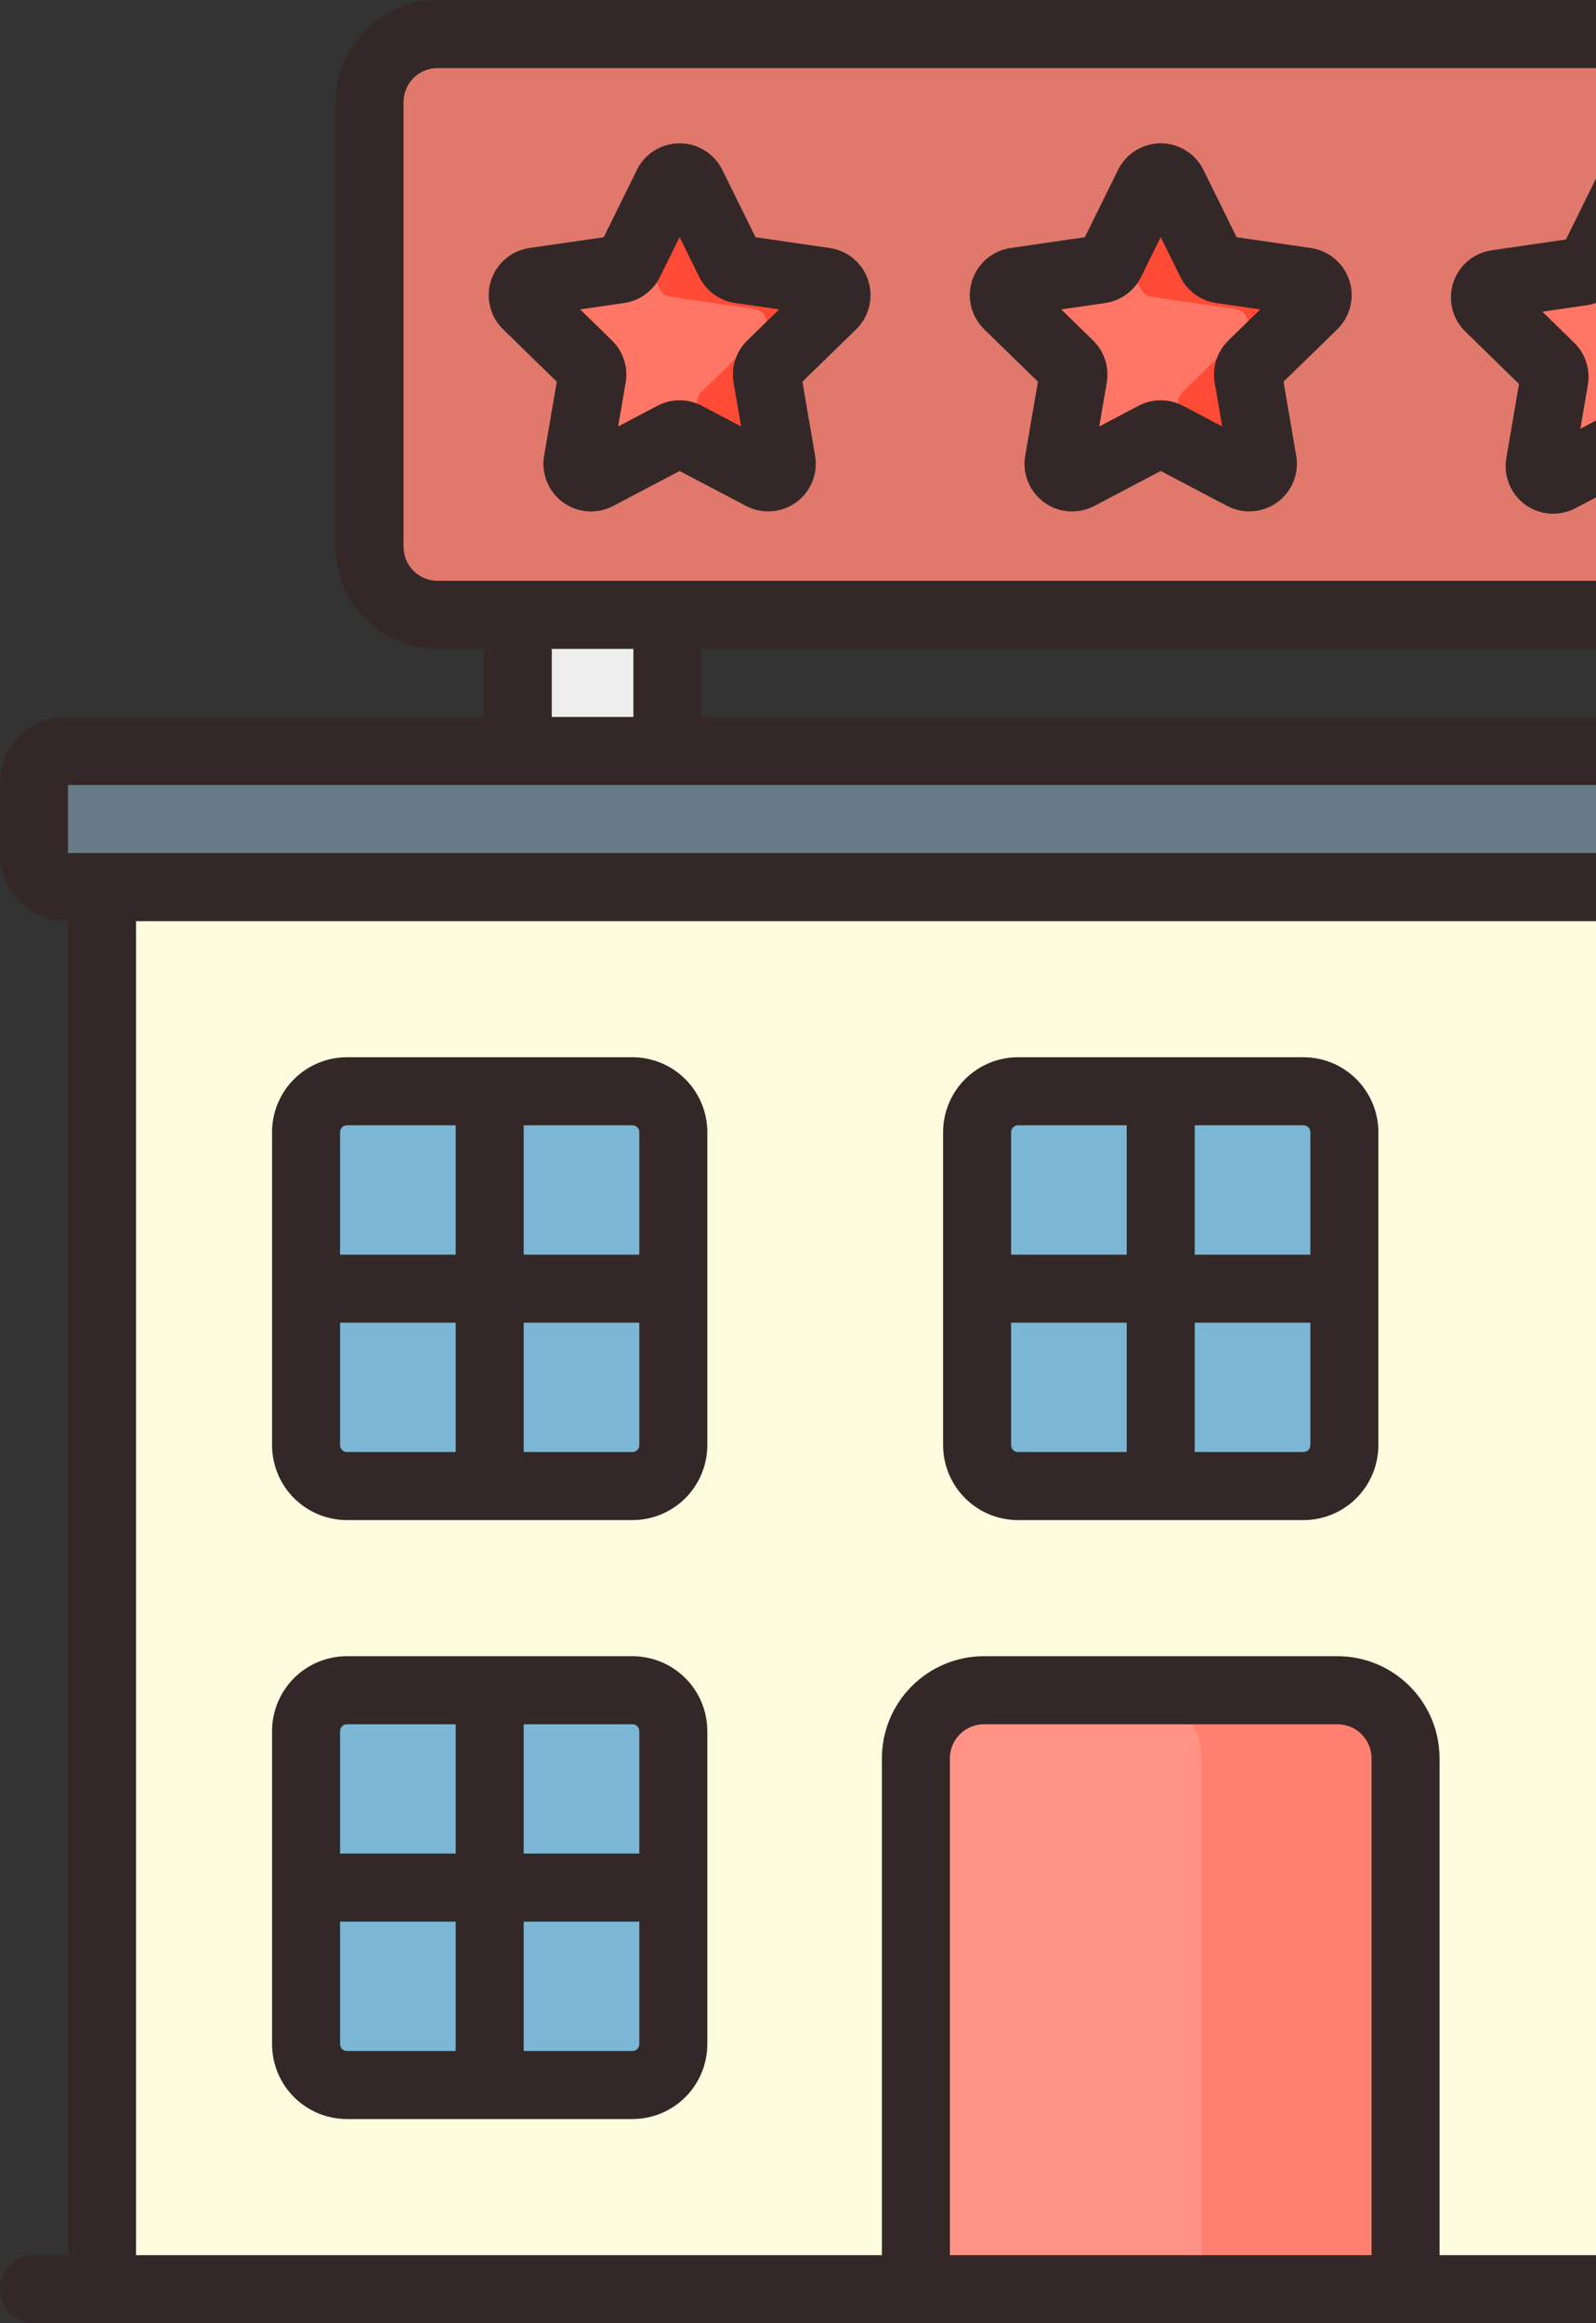 <svg width="55" height="80" viewBox="0 0 55 80" fill="none" xmlns="http://www.w3.org/2000/svg">
<rect x="0" y="0" width="55" height="80" fill="#333333" stroke="none"/>
<g clip-path="url(#clip0_159_662)">
<path d="M64.922 1.172H15.078C13.784 1.172 12.734 2.221 12.734 3.516V18.828C12.734 20.122 13.784 21.172 15.078 21.172H64.922C66.216 21.172 67.266 20.122 67.266 18.828V3.516C67.266 2.221 66.216 1.172 64.922 1.172Z" fill="#E0786C"/>
<path d="M23.841 6.369L25.149 9.019C25.182 9.087 25.232 9.146 25.294 9.191C25.355 9.235 25.427 9.264 25.502 9.275L28.427 9.7C28.513 9.713 28.595 9.749 28.661 9.806C28.728 9.862 28.778 9.936 28.805 10.019C28.832 10.103 28.835 10.192 28.814 10.277C28.793 10.361 28.749 10.439 28.686 10.5L26.57 12.563C26.515 12.616 26.475 12.681 26.451 12.754C26.428 12.826 26.422 12.903 26.435 12.978L26.935 15.891C26.95 15.977 26.94 16.066 26.907 16.147C26.874 16.228 26.819 16.298 26.748 16.349C26.677 16.401 26.594 16.431 26.506 16.438C26.419 16.444 26.332 16.426 26.255 16.385L23.639 15.01C23.571 14.974 23.497 14.956 23.421 14.956C23.345 14.956 23.27 14.974 23.202 15.01L20.586 16.385C20.509 16.426 20.422 16.444 20.334 16.438C20.247 16.431 20.163 16.401 20.093 16.349C20.022 16.298 19.967 16.228 19.934 16.147C19.901 16.066 19.891 15.977 19.906 15.891L20.406 12.978C20.419 12.903 20.413 12.826 20.39 12.754C20.366 12.681 20.325 12.616 20.271 12.563L18.155 10.5C18.092 10.439 18.048 10.362 18.027 10.277C18.006 10.192 18.009 10.103 18.036 10.02C18.063 9.936 18.113 9.862 18.18 9.806C18.247 9.75 18.328 9.713 18.415 9.701L21.339 9.276C21.415 9.265 21.486 9.236 21.547 9.191C21.609 9.146 21.659 9.087 21.692 9.019L23 6.369C23.039 6.29 23.099 6.224 23.173 6.178C23.247 6.132 23.333 6.107 23.421 6.107C23.508 6.107 23.594 6.132 23.668 6.178C23.742 6.224 23.802 6.29 23.841 6.369L23.841 6.369ZM40.42 6.369L41.728 9.019C41.762 9.087 41.812 9.146 41.873 9.191C41.935 9.235 42.006 9.264 42.081 9.275L45.006 9.7C45.093 9.713 45.174 9.749 45.241 9.806C45.308 9.862 45.358 9.936 45.385 10.019C45.412 10.103 45.415 10.192 45.394 10.277C45.373 10.361 45.329 10.439 45.266 10.5L43.15 12.563C43.095 12.616 43.054 12.681 43.031 12.754C43.007 12.826 43.002 12.903 43.015 12.978L43.514 15.891C43.529 15.977 43.519 16.066 43.486 16.147C43.453 16.228 43.398 16.298 43.328 16.349C43.257 16.401 43.173 16.431 43.086 16.437C42.999 16.444 42.912 16.426 42.834 16.385L40.218 15.01C40.151 14.974 40.076 14.956 40 14.956C39.924 14.956 39.849 14.974 39.782 15.01L37.166 16.385C37.088 16.426 37.001 16.444 36.914 16.437C36.827 16.431 36.743 16.401 36.672 16.349C36.602 16.298 36.547 16.228 36.514 16.147C36.481 16.066 36.471 15.977 36.486 15.891L36.985 12.978C36.998 12.903 36.993 12.826 36.969 12.754C36.946 12.681 36.905 12.616 36.85 12.563L34.734 10.5C34.672 10.439 34.627 10.362 34.606 10.277C34.585 10.192 34.589 10.103 34.615 10.02C34.642 9.936 34.692 9.862 34.759 9.806C34.826 9.75 34.907 9.713 34.994 9.701L37.919 9.276C37.994 9.265 38.065 9.236 38.127 9.191C38.188 9.146 38.238 9.087 38.272 9.019L39.58 6.369C39.618 6.29 39.678 6.224 39.753 6.178C39.827 6.132 39.913 6.108 40 6.108C40.087 6.108 40.173 6.132 40.248 6.178C40.322 6.224 40.382 6.29 40.42 6.369L40.42 6.369ZM57 6.447L58.308 9.097C58.342 9.165 58.391 9.224 58.453 9.269C58.514 9.314 58.586 9.343 58.661 9.354L61.586 9.778C61.672 9.791 61.754 9.828 61.82 9.884C61.887 9.94 61.937 10.014 61.964 10.098C61.991 10.181 61.994 10.27 61.973 10.355C61.952 10.44 61.908 10.517 61.846 10.578L59.729 12.641C59.675 12.694 59.634 12.76 59.61 12.832C59.587 12.904 59.581 12.981 59.594 13.056L60.094 15.969C60.109 16.055 60.099 16.144 60.066 16.225C60.033 16.306 59.978 16.376 59.907 16.427C59.837 16.479 59.753 16.509 59.666 16.516C59.578 16.522 59.491 16.504 59.414 16.463L56.798 15.088C56.73 15.052 56.656 15.034 56.58 15.034C56.504 15.034 56.429 15.052 56.361 15.088L53.745 16.463C53.668 16.504 53.581 16.522 53.494 16.516C53.406 16.509 53.323 16.479 53.252 16.427C53.181 16.376 53.126 16.306 53.093 16.225C53.06 16.144 53.051 16.055 53.065 15.969L53.565 13.056C53.578 12.981 53.572 12.904 53.549 12.832C53.525 12.76 53.485 12.694 53.43 12.641L51.314 10.578C51.251 10.517 51.207 10.44 51.186 10.355C51.165 10.27 51.168 10.181 51.195 10.098C51.222 10.014 51.272 9.941 51.339 9.884C51.406 9.828 51.487 9.791 51.574 9.779L54.498 9.354C54.574 9.343 54.645 9.314 54.706 9.269C54.768 9.224 54.818 9.165 54.851 9.097L56.159 6.447C56.198 6.369 56.258 6.303 56.332 6.256C56.406 6.21 56.492 6.186 56.58 6.186C56.667 6.186 56.753 6.21 56.827 6.256C56.901 6.303 56.961 6.368 57 6.447Z" fill="#FF7666"/>
<path d="M52.09 10.297C52.165 10.287 52.236 10.258 52.298 10.213C52.359 10.168 52.409 10.109 52.443 10.041L52.649 9.622L51.574 9.778C51.502 9.789 51.435 9.815 51.376 9.856C51.317 9.897 51.268 9.95 51.233 10.013C51.197 10.075 51.177 10.145 51.173 10.216C51.169 10.288 51.181 10.359 51.209 10.425L52.09 10.297ZM61.846 10.578C61.908 10.517 61.952 10.44 61.973 10.355C61.994 10.27 61.991 10.181 61.964 10.098C61.937 10.014 61.887 9.94 61.82 9.884C61.754 9.828 61.672 9.791 61.586 9.778L58.661 9.354C58.586 9.343 58.514 9.314 58.453 9.269C58.391 9.224 58.342 9.165 58.308 9.097L57 6.447C56.961 6.368 56.901 6.302 56.827 6.256C56.753 6.21 56.667 6.185 56.58 6.185C56.492 6.185 56.406 6.21 56.332 6.256C56.258 6.302 56.198 6.368 56.159 6.447L55.142 8.507L55.899 10.041C55.933 10.109 55.983 10.168 56.044 10.213C56.106 10.257 56.177 10.287 56.252 10.297L59.177 10.722C59.264 10.735 59.345 10.771 59.412 10.828C59.479 10.884 59.529 10.958 59.556 11.041C59.583 11.125 59.586 11.214 59.565 11.299C59.544 11.383 59.499 11.461 59.437 11.522L57.32 13.585C57.266 13.638 57.225 13.704 57.202 13.776C57.178 13.848 57.173 13.925 57.186 14L57.429 15.42L59.414 16.463C59.491 16.504 59.578 16.522 59.666 16.516C59.753 16.509 59.837 16.479 59.907 16.427C59.978 16.376 60.033 16.306 60.066 16.225C60.099 16.144 60.109 16.055 60.094 15.969L59.594 13.056C59.581 12.981 59.587 12.904 59.61 12.832C59.634 12.76 59.675 12.694 59.729 12.641L61.846 10.578ZM45.266 10.5C45.328 10.439 45.373 10.361 45.394 10.277C45.415 10.192 45.411 10.103 45.384 10.019C45.357 9.936 45.308 9.862 45.241 9.806C45.174 9.75 45.093 9.713 45.006 9.7L42.081 9.275C42.006 9.264 41.935 9.235 41.873 9.191C41.812 9.146 41.762 9.087 41.728 9.019L40.42 6.369C40.382 6.29 40.322 6.224 40.248 6.178C40.173 6.132 40.087 6.107 40 6.107C39.913 6.107 39.827 6.132 39.753 6.178C39.678 6.224 39.618 6.29 39.58 6.369L38.562 8.429L39.32 9.963C39.353 10.031 39.403 10.09 39.464 10.135C39.526 10.179 39.597 10.208 39.672 10.219L42.597 10.644C42.684 10.657 42.765 10.693 42.832 10.75C42.899 10.806 42.949 10.88 42.976 10.963C43.003 11.046 43.006 11.136 42.985 11.22C42.964 11.305 42.92 11.383 42.857 11.444L40.741 13.507C40.686 13.56 40.645 13.625 40.622 13.698C40.599 13.77 40.593 13.847 40.606 13.922L40.849 15.342L42.834 16.385C42.911 16.426 42.999 16.444 43.086 16.438C43.173 16.431 43.257 16.401 43.328 16.349C43.398 16.298 43.453 16.228 43.486 16.147C43.519 16.066 43.529 15.977 43.514 15.891L43.015 12.978C43.002 12.903 43.007 12.826 43.031 12.754C43.054 12.681 43.095 12.616 43.149 12.563L45.266 10.5ZM28.686 10.5C28.749 10.439 28.793 10.361 28.814 10.277C28.835 10.192 28.832 10.103 28.805 10.019C28.778 9.936 28.728 9.862 28.661 9.806C28.595 9.749 28.513 9.713 28.427 9.7L25.502 9.275C25.427 9.264 25.355 9.235 25.294 9.191C25.232 9.146 25.182 9.087 25.149 9.019L23.841 6.369C23.802 6.29 23.742 6.224 23.668 6.178C23.594 6.132 23.508 6.107 23.421 6.107C23.333 6.107 23.247 6.132 23.173 6.178C23.099 6.224 23.039 6.29 23 6.369L21.983 8.429L22.74 9.963C22.774 10.031 22.823 10.09 22.885 10.135C22.946 10.179 23.018 10.208 23.093 10.219L26.018 10.644C26.105 10.657 26.186 10.693 26.253 10.75C26.32 10.806 26.369 10.88 26.396 10.963C26.423 11.046 26.427 11.136 26.406 11.22C26.385 11.305 26.34 11.383 26.278 11.444L24.161 13.507C24.107 13.56 24.066 13.625 24.043 13.698C24.019 13.77 24.014 13.847 24.026 13.922L24.27 15.342L26.255 16.385C26.332 16.426 26.419 16.444 26.506 16.438C26.594 16.431 26.677 16.401 26.748 16.349C26.819 16.298 26.874 16.228 26.907 16.147C26.94 16.066 26.95 15.977 26.935 15.891L26.435 12.978C26.422 12.903 26.428 12.826 26.451 12.754C26.475 12.681 26.516 12.616 26.57 12.563L28.686 10.5ZM54.389 16.032C54.322 15.996 54.247 15.978 54.171 15.978C54.095 15.978 54.02 15.996 53.953 16.032L53.232 16.411C53.303 16.47 53.389 16.506 53.481 16.515C53.572 16.524 53.664 16.506 53.745 16.463L54.477 16.078L54.389 16.032Z" fill="#FF4B36"/>
<path d="M3.516 30.547H76.484V78.828H3.516V30.547Z" fill="#FDFCDF"/>
<path d="M69.453 30.547H76.484V78.828H69.453V30.547ZM17.843 21.172H22.999V30.547H17.843V21.172ZM57.001 21.172H62.157V30.547H57.001V21.172Z" fill="#EEEEEE"/>
<path d="M33.906 58.203H46.094C46.715 58.203 47.312 58.45 47.751 58.89C48.191 59.329 48.438 59.925 48.438 60.547V78.828H31.562V60.547C31.562 59.925 31.809 59.329 32.249 58.89C32.688 58.45 33.285 58.203 33.906 58.203Z" fill="#FF9285"/>
<path d="M46.094 58.203H39.062C39.684 58.203 40.28 58.45 40.72 58.89C41.159 59.329 41.406 59.925 41.406 60.547V78.828H48.438V60.547C48.438 59.925 48.191 59.329 47.751 58.89C47.312 58.45 46.715 58.203 46.094 58.203Z" fill="#FF7F70"/>
<path d="M77.734 25.859H2.266C1.662 25.859 1.172 26.349 1.172 26.953V29.453C1.172 30.057 1.662 30.547 2.266 30.547H77.734C78.338 30.547 78.828 30.057 78.828 29.453V26.953C78.828 26.349 78.338 25.859 77.734 25.859Z" fill="#677C87"/>
<path d="M21.797 37.578H11.953C11.177 37.578 10.547 38.208 10.547 38.984V49.766C10.547 50.542 11.177 51.172 11.953 51.172H21.797C22.573 51.172 23.203 50.542 23.203 49.766V38.984C23.203 38.208 22.573 37.578 21.797 37.578Z" fill="#7BB7D5"/>
<path d="M21.797 58.203H11.953C11.177 58.203 10.547 58.833 10.547 59.609V70.391C10.547 71.167 11.177 71.797 11.953 71.797H21.797C22.573 71.797 23.203 71.167 23.203 70.391V59.609C23.203 58.833 22.573 58.203 21.797 58.203Z" fill="#7BB7D5"/>
<path d="M44.922 37.578H35.078C34.301 37.578 33.672 38.208 33.672 38.984V49.766C33.672 50.542 34.301 51.172 35.078 51.172H44.922C45.699 51.172 46.328 50.542 46.328 49.766V38.984C46.328 38.208 45.699 37.578 44.922 37.578Z" fill="#7BB7D5"/>
<path d="M45.175 8.541L42.616 8.169L41.471 5.85C41.336 5.575 41.126 5.344 40.866 5.183C40.606 5.021 40.306 4.935 40 4.935C39.694 4.935 39.394 5.021 39.134 5.183C38.874 5.344 38.664 5.575 38.529 5.85L37.384 8.169L34.825 8.54C34.523 8.584 34.238 8.712 34.004 8.91C33.77 9.107 33.596 9.366 33.501 9.657C33.406 9.948 33.395 10.26 33.468 10.557C33.542 10.854 33.697 11.125 33.916 11.339L35.768 13.144L35.331 15.692C35.278 15.994 35.311 16.305 35.426 16.589C35.541 16.873 35.734 17.119 35.982 17.299C36.23 17.479 36.523 17.586 36.829 17.608C37.135 17.63 37.44 17.565 37.711 17.422L40 16.219L42.289 17.422C42.56 17.564 42.865 17.628 43.17 17.606C43.476 17.584 43.769 17.477 44.017 17.297C44.264 17.117 44.456 16.872 44.572 16.588C44.687 16.305 44.721 15.994 44.669 15.693L44.232 13.144L46.084 11.339C46.303 11.125 46.458 10.854 46.532 10.557C46.605 10.26 46.594 9.948 46.499 9.657C46.405 9.366 46.23 9.107 45.996 8.91C45.762 8.712 45.478 8.584 45.175 8.54L45.175 8.541ZM42.331 11.724C42.141 11.909 41.998 12.139 41.916 12.392C41.834 12.645 41.815 12.914 41.86 13.176L42.118 14.684L40.764 13.972C40.528 13.848 40.266 13.784 40 13.784C39.734 13.784 39.472 13.848 39.236 13.972L37.882 14.685L38.14 13.176C38.185 12.914 38.166 12.645 38.084 12.392C38.002 12.139 37.859 11.909 37.669 11.724L36.572 10.655L38.087 10.435C38.351 10.397 38.601 10.295 38.816 10.139C39.031 9.982 39.205 9.776 39.322 9.537L40 8.165L40.677 9.537C40.795 9.776 40.969 9.982 41.184 10.139C41.399 10.295 41.65 10.397 41.913 10.435L43.428 10.655L42.331 11.724ZM28.595 8.541L26.036 8.169L24.892 5.85C24.756 5.575 24.547 5.344 24.287 5.183C24.027 5.021 23.727 4.935 23.421 4.935C23.114 4.935 22.814 5.021 22.554 5.183C22.294 5.344 22.085 5.575 21.949 5.85L20.805 8.169L18.246 8.54C17.943 8.584 17.658 8.712 17.424 8.91C17.19 9.107 17.016 9.366 16.921 9.657C16.827 9.948 16.816 10.26 16.889 10.557C16.962 10.854 17.117 11.125 17.337 11.339L19.188 13.144L18.751 15.692C18.699 15.994 18.732 16.305 18.847 16.589C18.962 16.873 19.154 17.119 19.402 17.299C19.65 17.479 19.944 17.586 20.249 17.608C20.555 17.63 20.861 17.565 21.132 17.422L23.421 16.219L25.709 17.422C25.98 17.564 26.286 17.628 26.591 17.606C26.896 17.584 27.189 17.477 27.437 17.297C27.684 17.117 27.877 16.872 27.992 16.588C28.108 16.305 28.141 15.994 28.09 15.693L27.652 13.144L29.505 11.339C29.724 11.125 29.879 10.854 29.952 10.557C30.026 10.26 30.014 9.948 29.92 9.657C29.825 9.366 29.651 9.107 29.417 8.91C29.183 8.712 28.898 8.585 28.595 8.541ZM25.752 11.724C25.561 11.909 25.419 12.139 25.337 12.392C25.254 12.645 25.235 12.914 25.28 13.176L25.539 14.684L24.184 13.972C23.948 13.848 23.686 13.784 23.42 13.784C23.154 13.784 22.892 13.848 22.657 13.972L21.302 14.685L21.561 13.176C21.605 12.914 21.586 12.645 21.504 12.392C21.422 12.139 21.279 11.909 21.089 11.724L19.993 10.655L21.508 10.435C21.771 10.397 22.021 10.295 22.236 10.139C22.451 9.982 22.625 9.776 22.743 9.537L23.42 8.165L24.098 9.538C24.216 9.777 24.39 9.983 24.605 10.139C24.82 10.295 25.07 10.397 25.333 10.435L26.848 10.655L25.752 11.724ZM58.203 72.969H68.047C68.73 72.968 69.386 72.696 69.869 72.213C70.352 71.729 70.624 71.074 70.625 70.391V59.609C70.624 58.926 70.352 58.271 69.869 57.787C69.386 57.304 68.73 57.032 68.047 57.031H58.203C57.52 57.032 56.864 57.304 56.381 57.787C55.898 58.271 55.626 58.926 55.625 59.609V70.391C55.626 71.074 55.898 71.729 56.381 72.213C56.864 72.696 57.52 72.968 58.203 72.969ZM64.297 59.375H68.047C68.109 59.375 68.169 59.4 68.213 59.444C68.256 59.488 68.281 59.547 68.281 59.609V63.828H64.297V59.375ZM64.297 66.172H68.281V70.391C68.281 70.453 68.256 70.512 68.213 70.556C68.169 70.6 68.109 70.625 68.047 70.625H64.297V66.172ZM57.969 59.609C57.969 59.547 57.993 59.488 58.038 59.444C58.081 59.4 58.141 59.375 58.203 59.375H61.953V63.828H57.969V59.609ZM57.969 66.172H61.953V70.625H58.203C58.141 70.625 58.081 70.6 58.038 70.556C57.993 70.512 57.969 70.453 57.969 70.391V66.172ZM77.734 31.719C78.335 31.718 78.911 31.479 79.336 31.054C79.76 30.63 79.999 30.054 80 29.453V26.953C79.999 26.352 79.76 25.777 79.336 25.352C78.911 24.927 78.335 24.688 77.734 24.688H63.329V22.344H64.922C65.854 22.343 66.748 21.972 67.407 21.313C68.066 20.654 68.436 19.76 68.438 18.828V3.516C68.436 2.584 68.066 1.69 67.407 1.031C66.748 0.372 65.854 0.001 64.922 0L15.078 0C14.146 0.001 13.252 0.372 12.593 1.031C11.934 1.69 11.564 2.584 11.562 3.516V18.828C11.564 19.76 11.934 20.654 12.593 21.313C13.252 21.972 14.146 22.343 15.078 22.344H16.671V24.688H2.266C1.665 24.688 1.089 24.927 0.664 25.352C0.24 25.777 0.001 26.352 0 26.953L0 29.453C0.001 30.054 0.24 30.63 0.664 31.054C1.089 31.479 1.665 31.718 2.266 31.719H2.344V77.656H1.172C0.861 77.656 0.563 77.78 0.343 77.999C0.123 78.219 0 78.517 0 78.828C0 79.139 0.123 79.437 0.343 79.657C0.563 79.876 0.861 80 1.172 80H78.828C79.139 80 79.437 79.876 79.657 79.657C79.876 79.437 80 79.139 80 78.828C80 78.517 79.876 78.219 79.657 77.999C79.437 77.78 79.139 77.656 78.828 77.656H77.656V31.719H77.734ZM15.078 20C14.767 20 14.47 19.876 14.25 19.656C14.03 19.437 13.907 19.139 13.906 18.828V3.516C13.907 3.205 14.03 2.907 14.25 2.687C14.47 2.468 14.767 2.344 15.078 2.344H64.922C65.233 2.344 65.531 2.468 65.75 2.687C65.97 2.907 66.093 3.205 66.094 3.516V18.828C66.093 19.139 65.97 19.437 65.75 19.656C65.531 19.876 65.233 20 64.922 20H15.078ZM60.985 22.344V24.688H58.173V22.344H60.985ZM55.829 22.344V24.688H24.171V22.344H55.829ZM21.827 22.344V24.688H19.015V22.344H21.827ZM47.266 77.656H32.734V60.547C32.735 60.236 32.858 59.938 33.078 59.719C33.298 59.499 33.596 59.375 33.906 59.375H46.094C46.404 59.375 46.702 59.499 46.922 59.719C47.142 59.938 47.265 60.236 47.266 60.547V77.656ZM75.312 77.656H49.609V60.547C49.608 59.615 49.238 58.721 48.578 58.062C47.919 57.403 47.026 57.032 46.094 57.031H33.906C32.974 57.032 32.081 57.403 31.422 58.062C30.762 58.721 30.392 59.615 30.391 60.547V77.656H4.688V31.719H75.312V77.656ZM2.344 29.375V27.031H77.656V29.375H2.344ZM35.078 52.344H44.922C45.605 52.343 46.261 52.071 46.744 51.588C47.227 51.104 47.499 50.449 47.5 49.766V38.984C47.499 38.301 47.227 37.646 46.744 37.162C46.261 36.679 45.605 36.407 44.922 36.406H35.078C34.395 36.407 33.739 36.679 33.256 37.162C32.773 37.646 32.501 38.301 32.5 38.984V49.766C32.501 50.449 32.773 51.104 33.256 51.588C33.739 52.071 34.395 52.343 35.078 52.344ZM41.172 38.75H44.922C44.984 38.75 45.044 38.775 45.087 38.819C45.132 38.863 45.156 38.922 45.156 38.984V43.203H41.172V38.75ZM41.172 45.547H45.156V49.766C45.156 49.828 45.132 49.887 45.087 49.931C45.044 49.975 44.984 50 44.922 50H41.172V45.547ZM34.844 38.984C34.844 38.922 34.869 38.863 34.913 38.819C34.956 38.775 35.016 38.75 35.078 38.75H38.828V43.203H34.844V38.984ZM34.844 45.547H38.828V50H35.078C35.016 50 34.956 49.975 34.913 49.931C34.869 49.887 34.844 49.828 34.844 49.766V45.547ZM11.953 52.344H21.797C22.48 52.343 23.136 52.071 23.619 51.588C24.102 51.104 24.374 50.449 24.375 49.766V38.984C24.374 38.301 24.102 37.646 23.619 37.162C23.136 36.679 22.48 36.407 21.797 36.406H11.953C11.27 36.407 10.614 36.679 10.131 37.162C9.648 37.646 9.376 38.301 9.375 38.984V49.766C9.376 50.449 9.648 51.104 10.131 51.588C10.614 52.071 11.27 52.343 11.953 52.344ZM18.047 38.75H21.797C21.859 38.75 21.919 38.775 21.962 38.819C22.006 38.863 22.031 38.922 22.031 38.984V43.203H18.047V38.75ZM18.047 45.547H22.031V49.766C22.031 49.828 22.006 49.887 21.962 49.931C21.919 49.975 21.859 50 21.797 50H18.047V45.547ZM11.719 38.984C11.719 38.922 11.744 38.863 11.787 38.819C11.831 38.775 11.891 38.75 11.953 38.75H15.703V43.203H11.719V38.984ZM11.719 45.547H15.703V50H11.953C11.891 50 11.831 49.975 11.787 49.931C11.744 49.887 11.719 49.828 11.719 49.766V45.547ZM58.203 52.344H68.047C68.73 52.343 69.386 52.071 69.869 51.588C70.352 51.104 70.624 50.449 70.625 49.766V38.984C70.624 38.301 70.352 37.646 69.869 37.162C69.386 36.679 68.73 36.407 68.047 36.406H58.203C57.52 36.407 56.864 36.679 56.381 37.162C55.898 37.646 55.626 38.301 55.625 38.984V49.766C55.626 50.449 55.898 51.104 56.381 51.588C56.864 52.071 57.52 52.343 58.203 52.344ZM64.297 38.75H68.047C68.109 38.75 68.169 38.775 68.213 38.819C68.256 38.863 68.281 38.922 68.281 38.984V43.203H64.297V38.75ZM64.297 45.547H68.281V49.766C68.281 49.828 68.256 49.887 68.213 49.931C68.169 49.975 68.109 50 68.047 50H64.297V45.547ZM57.969 38.984C57.969 38.922 57.993 38.863 58.038 38.819C58.081 38.775 58.141 38.75 58.203 38.75H61.953V43.203H57.969V38.984ZM57.969 45.547H61.953V50H58.203C58.141 50 58.081 49.975 58.038 49.931C57.993 49.887 57.969 49.828 57.969 49.766V45.547ZM11.953 72.969H21.797C22.48 72.968 23.136 72.696 23.619 72.213C24.102 71.729 24.374 71.074 24.375 70.391V59.609C24.374 58.926 24.102 58.271 23.619 57.787C23.136 57.304 22.48 57.032 21.797 57.031H11.953C11.27 57.032 10.614 57.304 10.131 57.787C9.648 58.271 9.376 58.926 9.375 59.609V70.391C9.376 71.074 9.648 71.729 10.131 72.213C10.614 72.696 11.27 72.968 11.953 72.969ZM18.047 59.375H21.797C21.859 59.375 21.919 59.4 21.962 59.444C22.006 59.488 22.031 59.547 22.031 59.609V63.828H18.047V59.375ZM18.047 66.172H22.031V70.391C22.031 70.453 22.006 70.512 21.962 70.556C21.919 70.6 21.859 70.625 21.797 70.625H18.047V66.172ZM11.719 59.609C11.719 59.547 11.744 59.488 11.787 59.444C11.831 59.4 11.891 59.375 11.953 59.375H15.703V63.828H11.719V59.609ZM11.719 66.172H15.703V70.625H11.953C11.891 70.625 11.831 70.6 11.787 70.556C11.744 70.512 11.719 70.453 11.719 70.391V66.172ZM61.754 8.619L59.195 8.247L58.051 5.928C57.915 5.653 57.706 5.422 57.446 5.261C57.186 5.099 56.886 5.014 56.58 5.014C56.273 5.014 55.973 5.099 55.713 5.261C55.453 5.422 55.244 5.653 55.108 5.928L53.964 8.247L51.405 8.619C51.102 8.663 50.817 8.79 50.583 8.988C50.349 9.185 50.175 9.444 50.081 9.735C49.986 10.026 49.975 10.338 50.048 10.635C50.121 10.933 50.276 11.203 50.496 11.417L52.347 13.222L51.91 15.771C51.858 16.073 51.891 16.383 52.006 16.667C52.121 16.951 52.313 17.198 52.561 17.378C52.809 17.558 53.103 17.665 53.408 17.686C53.714 17.708 54.02 17.644 54.291 17.5L56.58 16.297L58.868 17.5C59.139 17.643 59.445 17.706 59.75 17.684C60.055 17.662 60.348 17.555 60.596 17.375C60.844 17.195 61.036 16.95 61.151 16.666C61.267 16.383 61.3 16.073 61.249 15.771L60.812 13.222L62.663 11.417C62.883 11.204 63.038 10.933 63.111 10.636C63.184 10.338 63.173 10.027 63.078 9.735C62.984 9.444 62.81 9.185 62.576 8.988C62.342 8.791 62.057 8.663 61.754 8.619ZM58.911 11.802C58.721 11.988 58.578 12.217 58.496 12.47C58.414 12.723 58.395 12.992 58.44 13.254L58.698 14.763L57.343 14.05C57.108 13.927 56.846 13.862 56.58 13.862C56.314 13.862 56.052 13.927 55.816 14.05L54.461 14.763L54.72 13.254C54.765 12.992 54.746 12.723 54.663 12.47C54.581 12.217 54.439 11.987 54.248 11.802L53.152 10.733L54.667 10.513C54.93 10.475 55.18 10.373 55.395 10.217C55.611 10.06 55.784 9.854 55.902 9.616L56.58 8.243L57.257 9.615C57.375 9.854 57.549 10.06 57.764 10.217C57.979 10.373 58.229 10.475 58.492 10.513L60.007 10.733L58.911 11.802Z" fill="#332827"/>
</g>
<defs>
<clipPath id="clip0_159_662">
<rect width="80" height="80" fill="white"/>
</clipPath>
</defs>
</svg>
